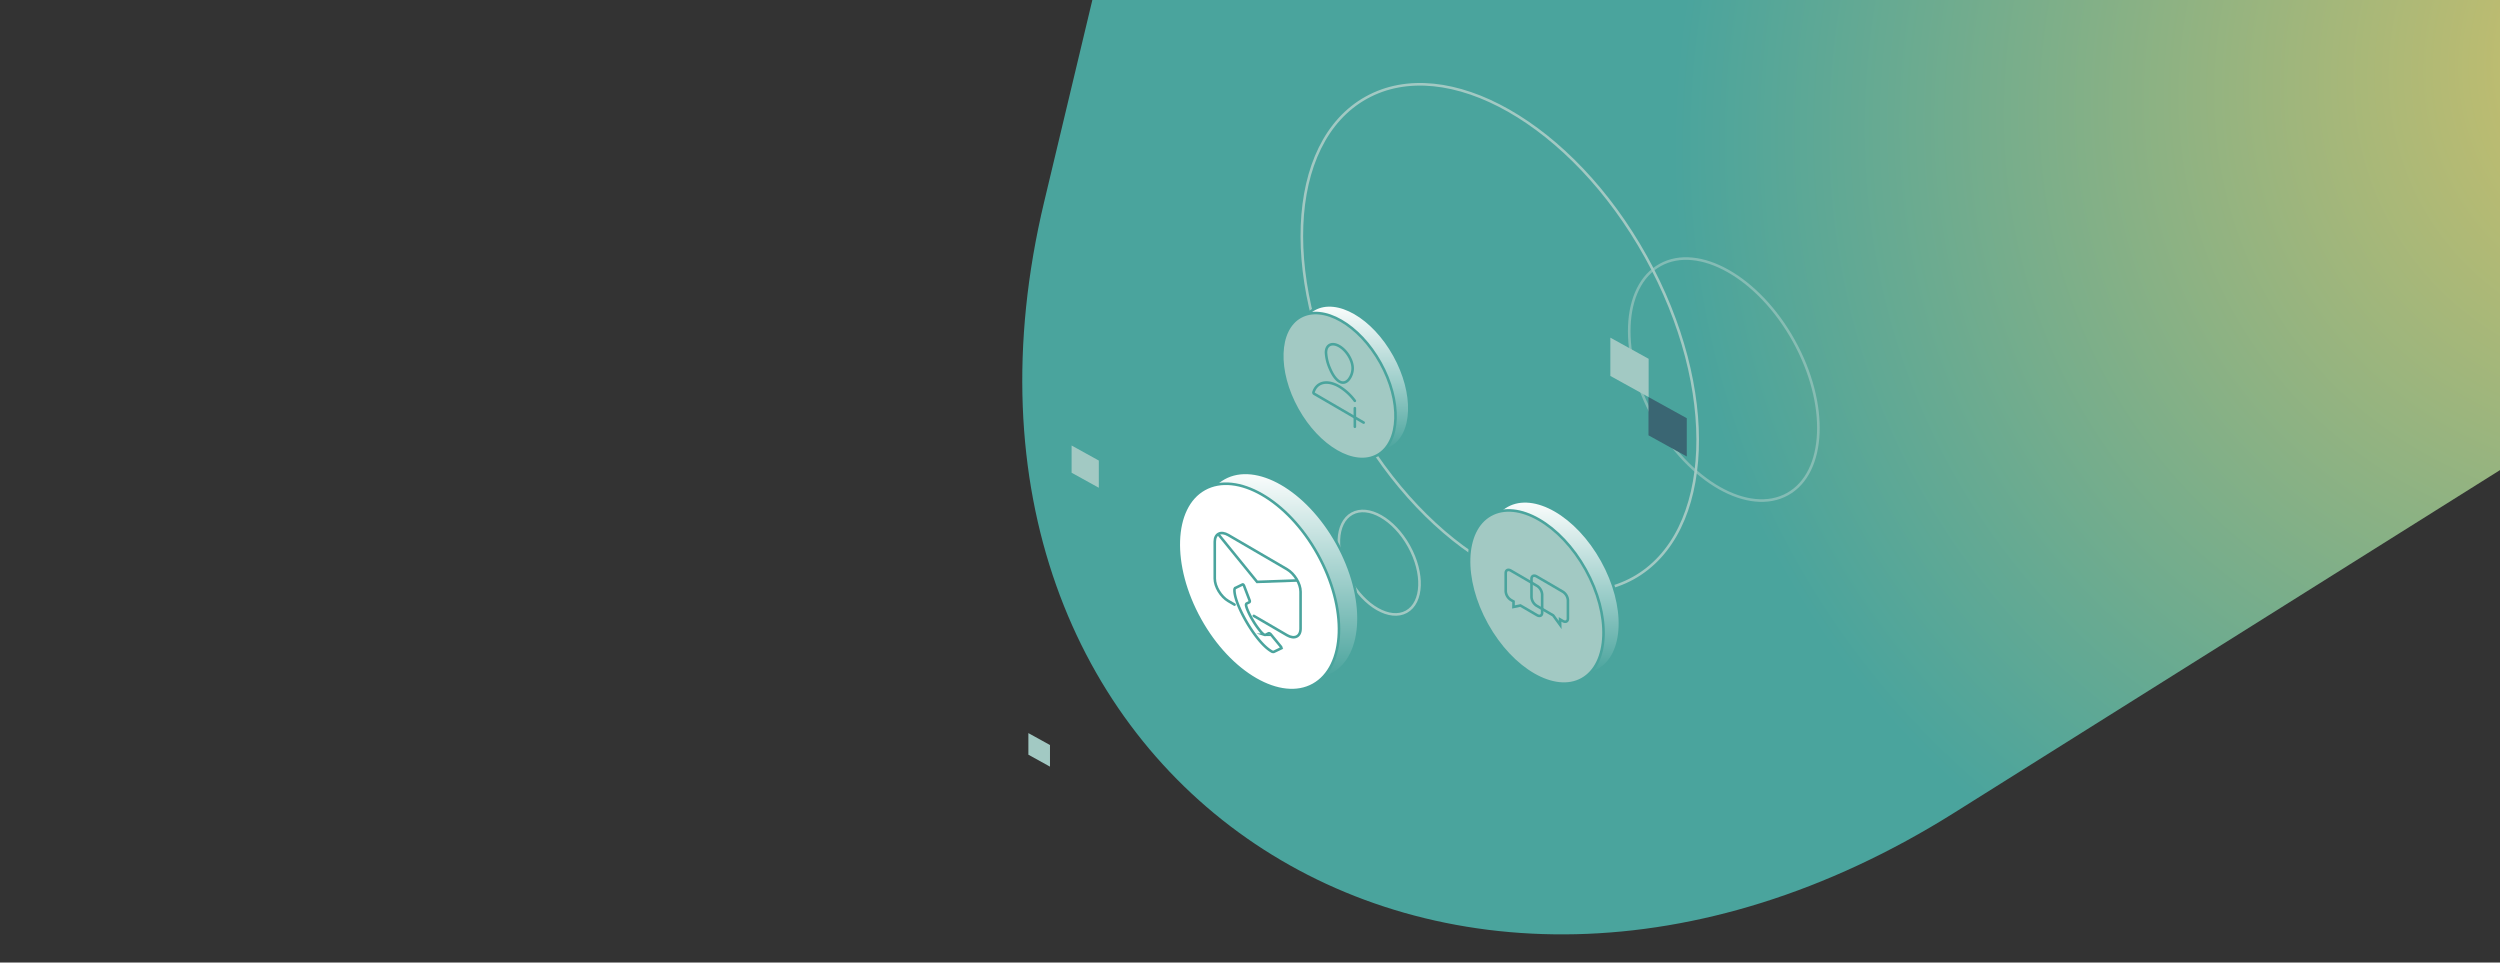 <svg xmlns="http://www.w3.org/2000/svg" xmlns:xlink="http://www.w3.org/1999/xlink" width="1922" height="740" viewBox="0 0 1922 740">
  <rect x="0" y="0" width="1922" height="740" fill="#333333" stroke="none"/>
  <defs>
    <clipPath id="clip-path">
      <rect id="Rectangle_1298" data-name="Rectangle 1298" width="1922" height="740" transform="translate(-4)" fill="#fff"/>
    </clipPath>
    <radialGradient id="radial-gradient" cx="0.367" cy="0.2" r="0.534" gradientTransform="matrix(0.694, 0.59, -0.435, 0.694, 0.2, -0.155)" gradientUnits="objectBoundingBox">
      <stop offset="0" stop-color="#dac265"/>
      <stop offset="1" stop-color="#4aa49d"/>
    </radialGradient>
    <linearGradient id="linear-gradient" x1="0.5" x2="0.5" y2="1" gradientUnits="objectBoundingBox">
      <stop offset="0" stop-color="#fff"/>
      <stop offset="1" stop-color="#4aa49d"/>
    </linearGradient>
  </defs>
  <g id="Mask_Group_65" data-name="Mask Group 65" transform="translate(4)" clip-path="url(#clip-path)">
    <g id="Group_5799" data-name="Group 5799">
      <path id="Path_7332" data-name="Path 7332" d="M1459.514,1749.207,963.42,1806.357c-367.5,42.336-728.056-236.652-719.733-556.893l11.306-434.257C265.268,420.36,807.4,266.7,1176.7,553.969l484.8,377.093C2029.583,1217.374,1911.116,1697.192,1459.514,1749.207Z" transform="translate(2941.646 -618.044) rotate(110)" fill="url(#radial-gradient)"/>
      <ellipse id="Ellipse_395" data-name="Ellipse 395" cx="61.506" cy="100.78" rx="61.506" ry="100.78" transform="translate(1218.542 233.61) rotate(-29.072)" fill="none" stroke="#a2c9c3" stroke-miterlimit="10" stroke-width="2" opacity="0.635"/>
      <ellipse id="Ellipse_392" data-name="Ellipse 392" cx="26.168" cy="43.119" rx="26.168" ry="43.119" transform="translate(1012.505 407.634) rotate(-29.072)" fill="none" stroke="#a2c9c3" stroke-miterlimit="10" stroke-width="2"/>
      <ellipse id="Ellipse_394" data-name="Ellipse 394" cx="128.506" cy="211.28" rx="128.506" ry="211.28" transform="translate(934.038 137.566) rotate(-29.072)" fill="none" stroke="#a2c9c3" stroke-miterlimit="10" stroke-width="2"/>
      <path id="Path_7467" data-name="Path 7467" d="M199.256-64.349c.435-39.7-26.788-86.9-60.8-105.43-20.115-10.958-38.1-9.429-49.531,1.855,9.9-2.374,21.781-.44,34.512,6.5C157.45-142.9,184.673-95.7,184.238-56c-.178,16.221-4.951,28.674-12.85,36.471C187.946-23.5,198.984-39.509,199.256-64.349Z" transform="translate(841.169 540.779)" fill="url(#linear-gradient)"/>
      <path id="Path_7477" data-name="Path 7477" d="M181.527-82.489c.365-33.319-22.483-72.936-51.034-88.489-16.883-9.2-31.976-7.914-41.572,1.557,8.312-1.992,18.281-.369,28.967,5.451,28.551,15.553,51.4,55.17,51.034,88.489-.149,13.615-4.155,24.066-10.785,30.611C172.034-48.2,181.3-61.64,181.527-82.489Z" transform="translate(1059.879 562.647)" fill="url(#linear-gradient)"/>
      <ellipse id="Ellipse_387" data-name="Ellipse 387" cx="51.738" cy="86.078" rx="51.738" ry="86.078" transform="translate(891.787 392.785) rotate(-29.072)" fill="none" stroke="#4aa49d" stroke-miterlimit="10" stroke-width="2"/>
      <ellipse id="Ellipse_388" data-name="Ellipse 388" cx="43.425" cy="72.247" rx="43.425" ry="72.247" transform="translate(1116.651 409.954) rotate(-29.072)" fill="none" stroke="#4aa49d" stroke-miterlimit="10" stroke-width="2"/>
      <ellipse id="Ellipse_386" data-name="Ellipse 386" cx="51.738" cy="86.078" rx="51.738" ry="86.078" transform="translate(876.768 401.135) rotate(-29.072)" fill="#fff" stroke="#4aa49d" stroke-miterlimit="10" stroke-width="2"/>
      <ellipse id="Ellipse_389" data-name="Ellipse 389" cx="43.425" cy="72.247" rx="43.425" ry="72.247" transform="translate(1104.046 416.963) rotate(-29.072)" fill="#a2c9c3" stroke="#4aa49d" stroke-miterlimit="10" stroke-width="2"/>
      <g id="Group_5624" data-name="Group 5624" transform="translate(1153.596 438.103)">
        <path id="Path_7470" data-name="Path 7470" d="M378.045-43.03l-2.069-1.207.081,4.3L370.7-47.311l-12.734-7.425A8.554,8.554,0,0,1,354-61.3V-75.338c0-2.336,1.784-3.208,3.964-1.937l20.077,11.706a8.554,8.554,0,0,1,3.964,6.56v14.042C382.008-42.63,380.225-41.758,378.045-43.03Z" transform="translate(-334.182 82.336)" fill="none" stroke="#4aa49d" stroke-miterlimit="10" stroke-width="2"/>
        <path id="Path_7471" data-name="Path 7471" d="M334.51-60.035l2.069,1.207-.081,4.2,5.354-1.126,12.734,7.425c2.181,1.271,3.965.4,3.965-1.937V-64.306a8.55,8.55,0,0,0-3.965-6.56L334.51-82.573c-2.18-1.271-3.965-.4-3.965,1.937V-66.6A8.552,8.552,0,0,0,334.51-60.035Z" transform="translate(-330.545 83.158)" fill="none" stroke="#4aa49d" stroke-miterlimit="10" stroke-width="2"/>
      </g>
      <path id="Path_7478" data-name="Path 7478" d="M166.947-97.406c.308-28.073-18.944-61.453-43-74.557-14.225-7.749-26.942-6.668-35.027,1.311,7-1.679,15.4-.311,24.406,4.593,24.056,13.1,43.307,46.484,43,74.557-.126,11.471-3.5,20.277-9.087,25.791C158.949-68.516,166.755-79.84,166.947-97.406Z" transform="translate(912.57 412.001)" fill="url(#linear-gradient)"/>
      <ellipse id="Ellipse_390" data-name="Ellipse 390" cx="36.588" cy="60.872" rx="36.588" ry="60.872" transform="translate(974.404 255.442) rotate(-29.072)" fill="none" stroke="#4aa49d" stroke-miterlimit="10" stroke-width="2"/>
      <ellipse id="Ellipse_391" data-name="Ellipse 391" cx="36.588" cy="60.872" rx="36.588" ry="60.872" transform="translate(963.783 261.348) rotate(-29.072)" fill="#a2c9c3" stroke="#4aa49d" stroke-miterlimit="10" stroke-width="2"/>
      <g id="Group_5623" data-name="Group 5623" transform="translate(929.912 409.809)">
        <path id="Path_7468" data-name="Path 7468" d="M468.816-10.56,438.344-9.474l-.661.024-.649-.8L407.859-46.114" transform="translate(-405.154 47)" fill="none" stroke="#4aa49d" stroke-miterlimit="10" stroke-width="2"/>
        <path id="Path_7469" data-name="Path 7469" d="M451.85,27.5a.708.708,0,0,0,.036-.315,1.358,1.358,0,0,0-.133-.385,3.229,3.229,0,0,0-.363-.554h0L443.6,16.77l-.074-.064a1.006,1.006,0,0,0-.153-.149,3.118,3.118,0,0,0-.385-.258,1.671,1.671,0,0,0-.524-.21.869.869,0,0,0-.449.036l-2.264,1.149,0,0a.776.776,0,0,1-.36.075,1.64,1.64,0,0,1-.332-.044c-.108-.025-.193-.049-.254-.069a1.832,1.832,0,0,1-.349-.155l-.211-.146-.506-.4a9.325,9.325,0,0,1-.809-.747c-.288-.291-.6-.626-.928-1v0a60.955,60.955,0,0,1-5.919-8.357,57.691,57.691,0,0,1-4.535-8.961h0q-.305-.812-.517-1.536a11.234,11.234,0,0,1-.313-1.351l-.022-.225A1.768,1.768,0,0,1,424.725-6a1.7,1.7,0,0,1,.085-.266,1.168,1.168,0,0,1,.138-.274.708.708,0,0,1,.263-.23v0l1.983-.971,0,0a.634.634,0,0,0,.241-.213,1,1,0,0,0,.15-.362,1.078,1.078,0,0,0,.017-.382,1.521,1.521,0,0,0-.1-.385l-.013-.034-4.319-11.3c-.049-.1-.1-.211-.167-.322a3.781,3.781,0,0,0-.227-.355,1.113,1.113,0,0,0-.121-.138,1.03,1.03,0,0,0-.161-.121v0a.677.677,0,0,0-.257-.1.467.467,0,0,0-.272.056l-5.388,2.632-.042.016a.742.742,0,0,0-.222.139,1.212,1.212,0,0,0-.216.266,2.093,2.093,0,0,0-.174.368,1.943,1.943,0,0,0-.085.324l-.009.2c-.011.208-.02.405-.031.6l0,.091,0,.1,0,0v.034l0,0c0,.2.014.448.039.742s.064.639.117,1.022c.855,6.273,5.448,16.5,11.315,25.8,5.246,8.319,11.466,15.827,16.86,18.972.155.091.241.139.255.147.061.033.116.061.166.085.18.086.116.053.178.083l.074.038a2.508,2.508,0,0,0,.343.11,2.654,2.654,0,0,0,.437.069,1.381,1.381,0,0,0,.366-.019.751.751,0,0,0,.25-.091l.044-.022,5.384-2.586,0,0A.438.438,0,0,0,451.85,27.5Z" transform="translate(-400.669 60.948)" fill="none" stroke="#4aa49d" stroke-miterlimit="10" stroke-width="2"/>
        <path id="Path_7472" data-name="Path 7472" d="M421.325,8.35l-4.784-2.79c-5.725-3.338-10.41-11.091-10.41-17.226V-40.058c0-6.137,4.685-8.425,10.41-5.086l45.15,26.325C467.416-15.48,472.1-7.728,472.1-1.591V26.8c0,6.137-4.685,8.425-10.41,5.086l-25.556-14.9" transform="translate(-406.131 46.68)" fill="none" stroke="#4aa49d" stroke-linecap="round" stroke-miterlimit="10" stroke-width="2"/>
      </g>
      <g id="Group_5621" data-name="Group 5621" transform="translate(1005.768 264.637)">
        <path id="Path_7473" data-name="Path 7473" d="M330.985-167.766c-5.653-3.3-10.252-1.081-10.252,4.948a34.861,34.861,0,0,0,2.9,11.932c1.8,4.33,4.337,8.507,7.35,10.264s5.55.539,7.35-1.692a14.25,14.25,0,0,0,2.9-8.548C341.237-156.891,336.639-164.469,330.985-167.766Z" transform="translate(-311.078 169.293)" fill="none" stroke="#4aa49d" stroke-miterlimit="10" stroke-width="2"/>
        <path id="Path_7474" data-name="Path 7474" d="M339.232-114.514c-.024-.035-.049-.069-.075-.1A41.381,41.381,0,0,0,327.3-125.506c-9.448-5.509-17.427-3.411-19.883,4.382a1.147,1.147,0,0,0,.409,1.041,1.068,1.068,0,0,0,.175.128L346-97.8" transform="translate(-307.395 158.056)" fill="none" stroke="#4aa49d" stroke-linecap="round" stroke-miterlimit="10" stroke-width="2"/>
        <path id="Path_7475" data-name="Path 7475" d="M360.587-89.695" transform="translate(-322.083 147.314)" fill="none" stroke="#4aa49d" stroke-linecap="round" stroke-miterlimit="10" stroke-width="2"/>
        <path id="Path_7476" data-name="Path 7476" d="M342.164-100.438" transform="translate(-316.996 150.281)" fill="none" stroke="#4aa49d" stroke-linecap="round" stroke-miterlimit="10" stroke-width="2"/>
        <line id="Line_91" data-name="Line 91" y1="14.292" transform="translate(31.836 49.17)" fill="none" stroke="#4aa49d" stroke-linecap="round" stroke-miterlimit="10" stroke-width="2"/>
      </g>
      <path id="Path_7400" data-name="Path 7400" d="M20.924-108.434,0-120v20.924L20.924-87.509Z" transform="translate(819.844 462.505)" fill="#a2c9c3"/>
      <path id="Path_7486" data-name="Path 7486" d="M16.607-110.82,0-120v16.607l16.607,9.18Z" transform="translate(786.617 683.601)" fill="#a2c9c3"/>
      <path id="Path_7484" data-name="Path 7484" d="M29.439-103.727,0-120v29.439L29.439-74.289Z" transform="translate(1234.036 379.584)" fill="#a2c9c3"/>
      <path id="Path_7485" data-name="Path 7485" d="M29.439-103.727,0-120v29.439L29.439-74.289Z" transform="translate(1263.358 425.243)" fill="#3a6673"/>
    </g>
  </g>
</svg>
